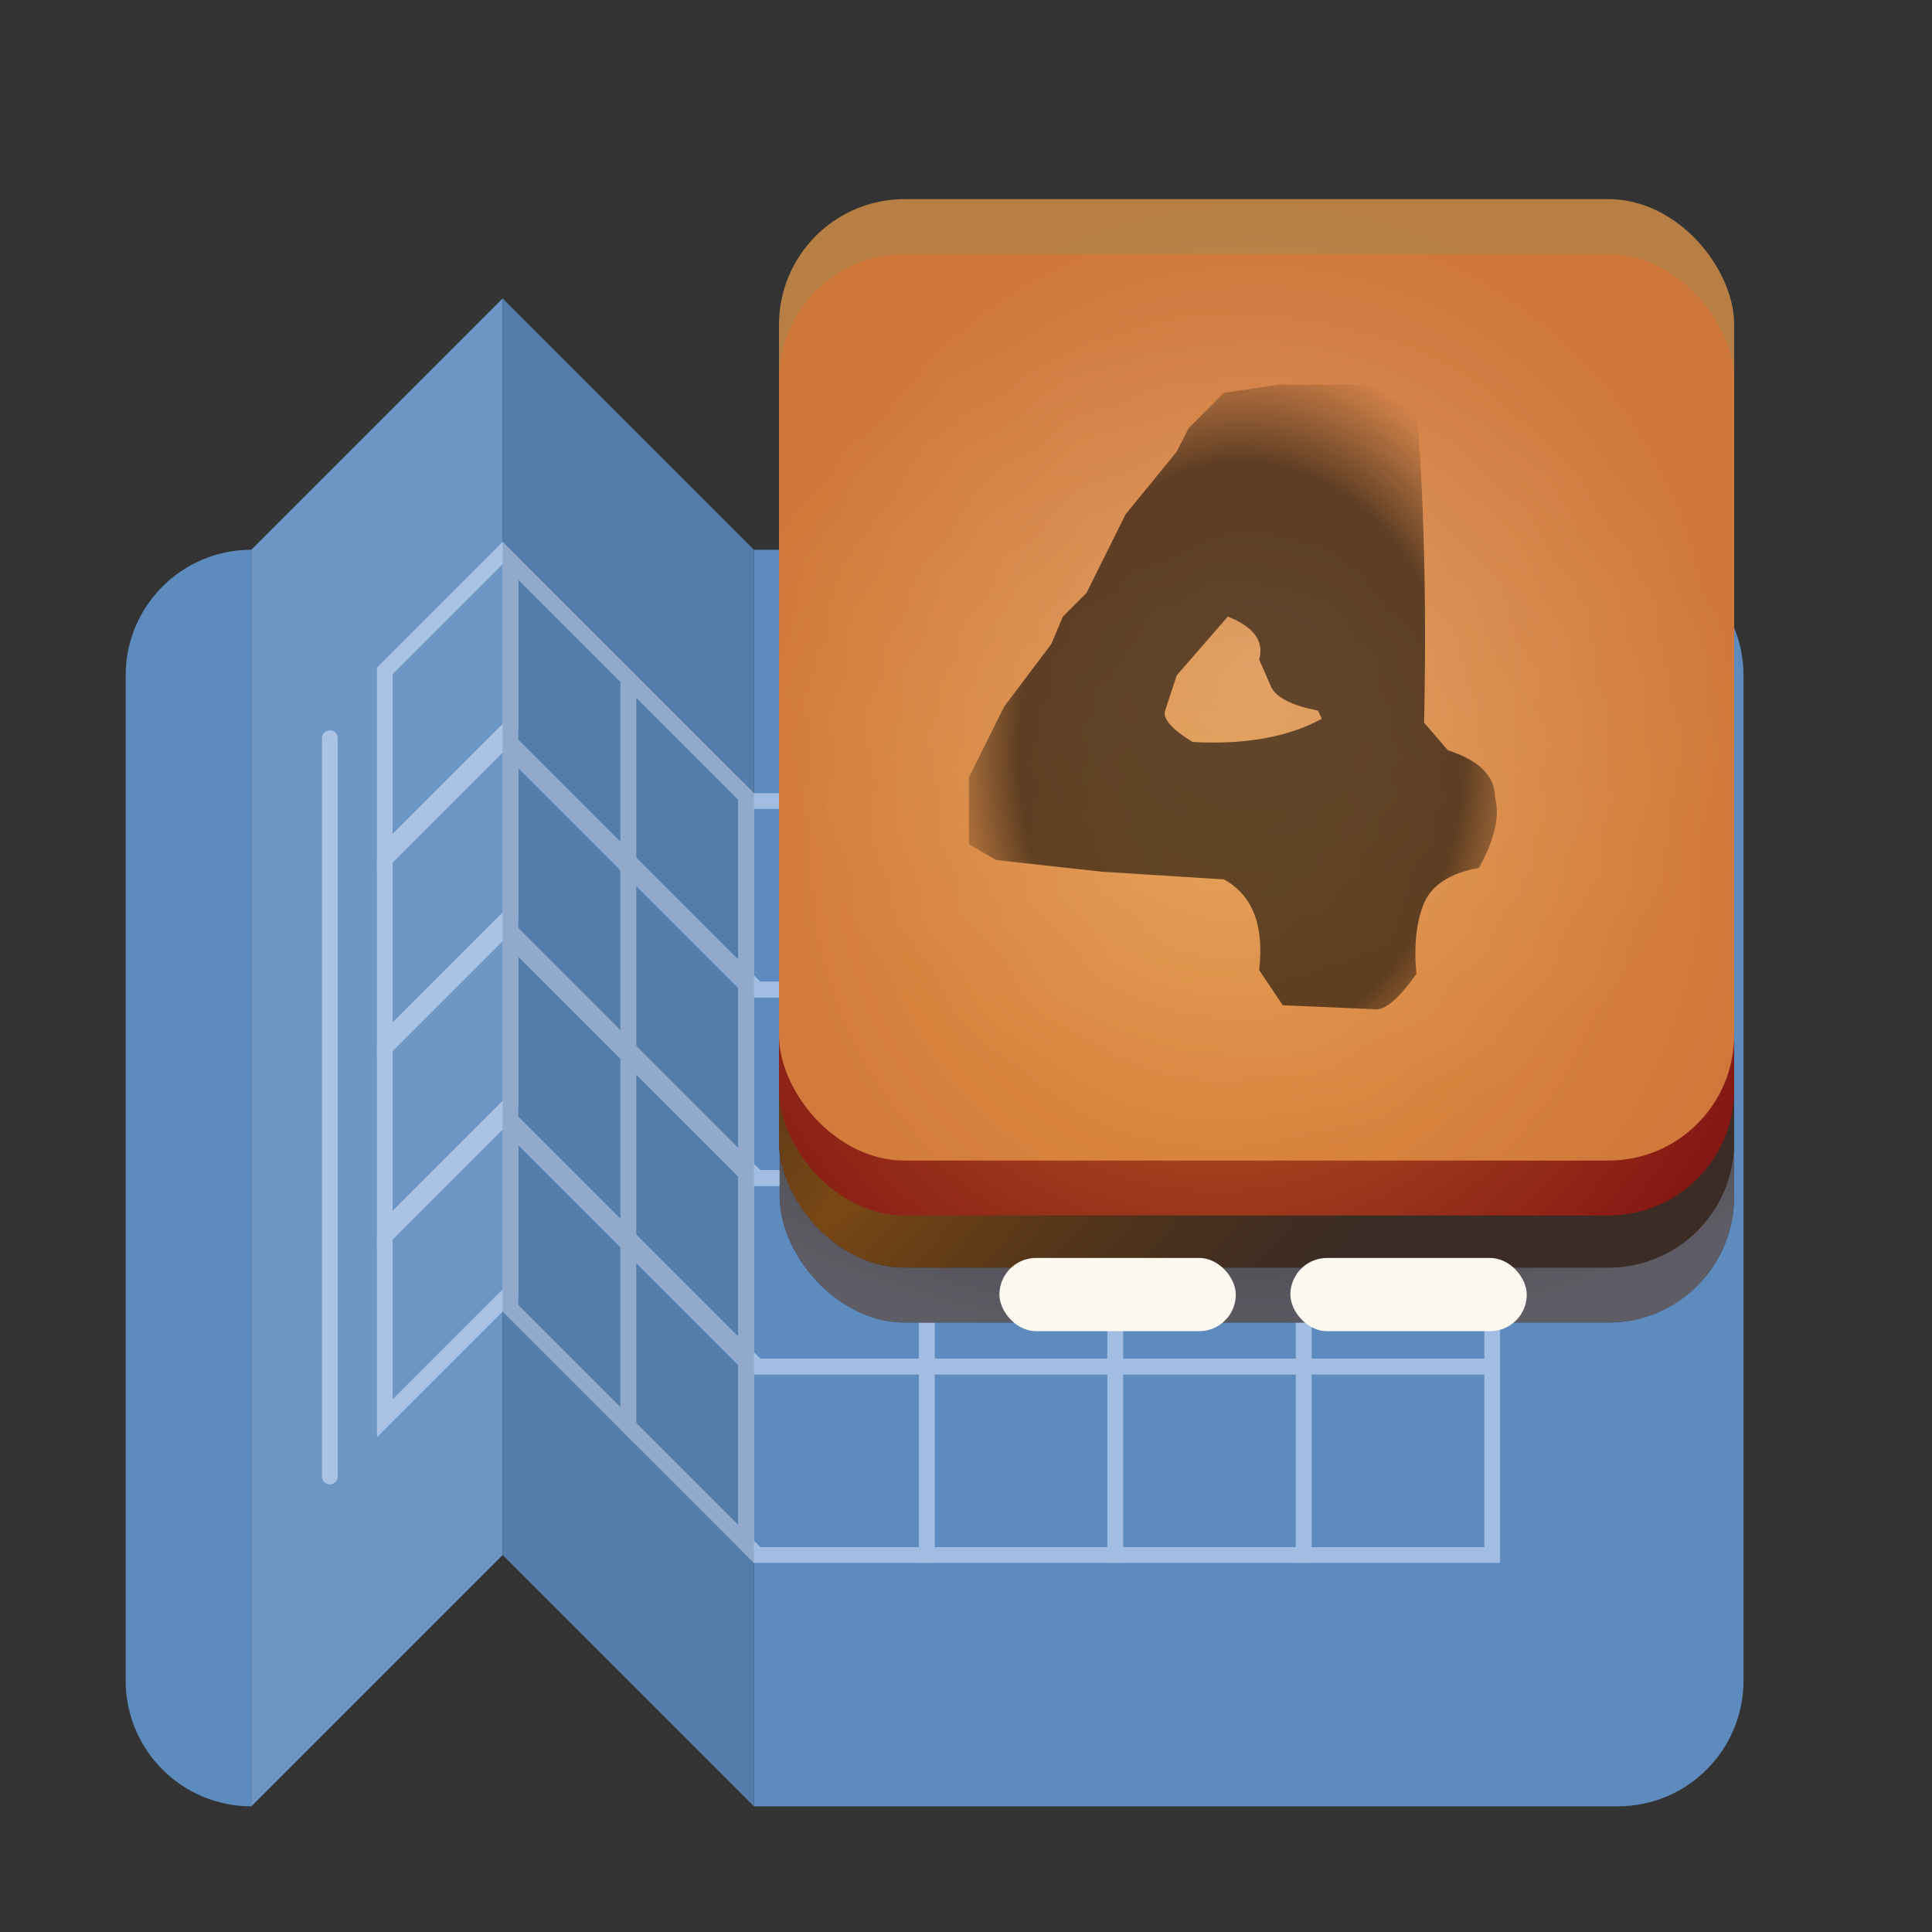 <svg width="123" height="123" viewBox="0 0 123 123" fill="none" xmlns="http://www.w3.org/2000/svg">
<rect x="0" y="0" width="123" height="123" fill="#333333" stroke="none"/>
<path d="M48 35H103C107.418 35 111 38.582 111 43V107C111 111.418 107.418 115 103 115H48V35Z" fill="#5D8BBE"/>
<path d="M32 19L48 35V115L32 99V19Z" fill="#5D8BBE"/>
<path d="M32 19L16 35V115L32 99V19Z" fill="#5D8BBE"/>
<path d="M8 43C8 38.582 11.582 35 16 35V115C11.582 115 8 111.418 8 107V43Z" fill="#5D8BBE"/>
<rect x="83" y="87" width="12" height="12" stroke="#A1BDE2"/>
<rect x="83" y="75" width="12" height="12" stroke="#A1BDE2"/>
<rect x="83" y="63" width="12" height="12" stroke="#A1BDE2"/>
<rect x="83" y="51" width="12" height="12" stroke="#A1BDE2"/>
<rect x="71" y="87" width="12" height="12" stroke="#A1BDE2"/>
<rect x="71" y="75" width="12" height="12" stroke="#A1BDE2"/>
<rect x="71" y="63" width="12" height="12" stroke="#A1BDE2"/>
<rect x="71" y="51" width="12" height="12" stroke="#A1BDE2"/>
<rect x="59" y="87" width="12" height="12" stroke="#A1BDE2"/>
<rect x="59" y="75" width="12" height="12" stroke="#A1BDE2"/>
<rect x="59" y="63" width="12" height="12" stroke="#A1BDE2"/>
<rect x="59" y="51" width="12" height="12" stroke="#A1BDE2"/>
<path d="M47.646 86.854L47.793 87H48H59V99H48.207L47.5 98.293V86.707L47.646 86.854Z" stroke="#A1BDE2"/>
<path d="M40 90.793V79.207L47.5 86.707V98.293L40 90.793Z" stroke="#A1BDE2"/>
<path d="M32.5 83.293V71.707L40 79.207V90.793L32.5 83.293Z" stroke="#A1BDE2"/>
<path d="M24.5 78.707L32 71.207L32.5 71.707V82.293L24.5 90.293V78.707Z" stroke="#A1BDE2"/>
<path d="M47.646 74.854L47.793 75H48H59V87H48.207L47.5 86.293V74.707L47.646 74.854Z" stroke="#A1BDE2"/>
<path d="M40 78.793V67.207L47.5 74.707V86.293L40 78.793Z" stroke="#A1BDE2"/>
<path d="M32.5 71.293V59.707L40 67.207V78.793L32.5 71.293Z" stroke="#A1BDE2"/>
<path d="M24.5 66.707L32 59.207L32.5 59.707V70.293L24.5 78.293V66.707Z" stroke="#A1BDE2"/>
<path d="M47.646 62.854L47.793 63H48H59V75H48.207L47.5 74.293V62.707L47.646 62.854Z" stroke="#A1BDE2"/>
<path d="M40 66.793V55.207L47.5 62.707V74.293L40 66.793Z" stroke="#A1BDE2"/>
<path d="M32.5 59.293V47.707L40 55.207V66.793L32.5 59.293Z" stroke="#A1BDE2"/>
<path d="M24.5 54.707L32 47.207L32.5 47.707V58.293L24.5 66.293V54.707Z" stroke="#A1BDE2"/>
<path d="M47.646 50.854L47.793 51H48H59V63H48.207L47.5 62.293V50.707L47.646 50.854Z" stroke="#A1BDE2"/>
<path d="M40 54.793V43.207L47.5 50.707V62.293L40 54.793Z" stroke="#A1BDE2"/>
<path d="M32.5 47.293V35.707L40 43.207V54.793L32.5 47.293Z" stroke="#A1BDE2"/>
<path d="M24.5 42.707L32 35.207L32.5 35.707V46.293L24.5 54.293V42.707Z" stroke="#A1BDE2"/>
<path d="M21 94L21 47" stroke="#A1BDE2" stroke-linecap="round"/>
<path d="M32 19L48 35V115L32 99V19Z" fill="black" fill-opacity="0.1"/>
<path d="M32 19L16 35V115L32 99V19Z" fill="white" fill-opacity="0.1"/>
<rect x="49.637" y="22.988" width="60.762" height="61.21" rx="8" fill="#3D3846"/>
<rect x="49.637" y="22.988" width="60.762" height="61.21" rx="8" fill="url(#paint0_radial_414_696)"/>
<rect x="49.594" y="19.493" width="60.811" height="61.21" rx="8" fill="#3D3846"/>
<rect x="49.594" y="19.493" width="60.811" height="61.21" rx="8" fill="url(#paint1_radial_414_696)"/>
<rect x="49.594" y="16.173" width="60.811" height="61.21" rx="8" fill="url(#paint2_radial_414_696)"/>
<rect x="49.594" y="12.677" width="60.811" height="61.21" rx="8" fill="url(#paint3_radial_414_696)" fill-opacity="0.7"/>
<rect x="63.627" y="80.088" width="15.05" height="4.661" rx="2.331" fill="#FDF9F0"/>
<rect x="82.151" y="80.088" width="15.05" height="4.661" rx="2.331" fill="#FDF9F0"/>
<path d="M74.176 45.242C74.012 45.753 74.595 46.418 75.926 47.238C79.262 47.421 82.005 46.928 84.156 45.762L83.91 45.242C82.251 44.914 81.258 44.413 80.93 43.738L80.164 41.988C80.492 40.822 79.827 39.91 78.168 39.254L74.914 43L74.176 45.242ZM81.422 24.488H87.93L90.172 25.746C90.664 31.744 90.828 38.497 90.664 46.008L92.168 47.758C94.173 48.414 95.176 49.408 95.176 50.738C95.504 51.905 95.167 53.409 94.164 55.25C92.341 55.578 91.174 56.325 90.664 57.492C90.172 58.659 90.008 60.163 90.172 62.004C89.005 63.663 88.085 64.41 87.41 64.246L81.668 64L80.164 61.758C80.492 58.914 79.745 56.991 77.922 55.988L70.156 55.496L63.43 54.758L61.68 53.746V49.508L63.922 44.996L66.93 41.004L67.668 39.254L69.172 37.75L71.66 32.746L74.914 28.754L75.68 27.25L77.922 25.008L81.422 24.488Z" fill="url(#paint4_radial_414_696)" fill-opacity="0.57"/>
<defs>
<radialGradient id="paint0_radial_414_696" cx="0" cy="0" r="1" gradientUnits="userSpaceOnUse" gradientTransform="translate(78.31 21.27) rotate(45.187) scale(65.045 64.99)">
<stop stop-opacity="0"/>
<stop offset="1" stop-color="#5E5C64"/>
</radialGradient>
<radialGradient id="paint1_radial_414_696" cx="0" cy="0" r="1" gradientUnits="userSpaceOnUse" gradientTransform="translate(53.804 76.231) rotate(-45.187) scale(80.144 25.982)">
<stop stop-color="#7A4814"/>
<stop offset="1" stop-color="#391F04" stop-opacity="0.5"/>
</radialGradient>
<radialGradient id="paint2_radial_414_696" cx="0" cy="0" r="1" gradientUnits="userSpaceOnUse" gradientTransform="translate(77.544 54.783) rotate(141.259) scale(36.209 36.261)">
<stop stop-color="#C06B27"/>
<stop offset="1" stop-color="#851714"/>
</radialGradient>
<radialGradient id="paint3_radial_414_696" cx="0" cy="0" r="1" gradientUnits="userSpaceOnUse" gradientTransform="translate(80 43.282) rotate(90) scale(30.605 30.406)">
<stop stop-color="#F7C482"/>
<stop offset="1" stop-color="#F0A04B"/>
</radialGradient>
<radialGradient id="paint4_radial_414_696" cx="0" cy="0" r="1" gradientUnits="userSpaceOnUse" gradientTransform="translate(79 48) rotate(90) scale(26 20)">
<stop offset="0.707"/>
<stop offset="1" stop-opacity="0"/>
</radialGradient>
</defs>
</svg>
